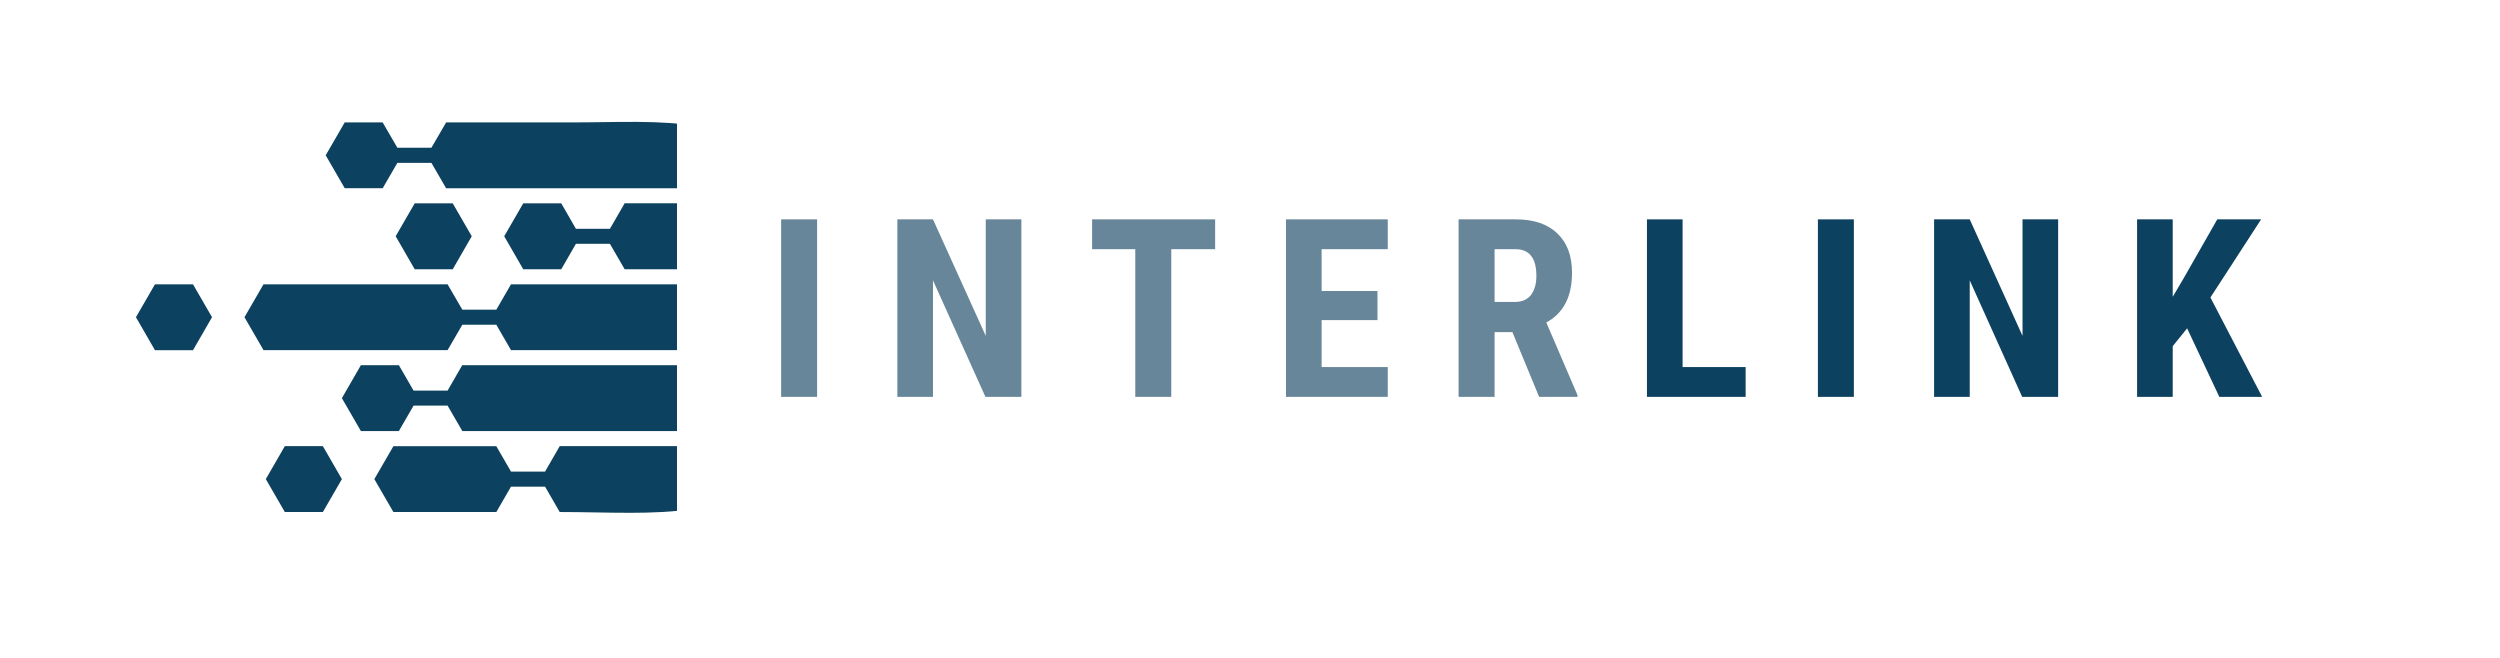 <svg xmlns="http://www.w3.org/2000/svg" xmlns:xlink="http://www.w3.org/1999/xlink" width="152" zoomAndPan="magnify" viewBox="0 0 114 30" height="40" preserveAspectRatio="xMidYMid meet" version="1.0"><defs><g/><clipPath id="3f217131b9"><path d="M 11 12 L 30.871 12 L 30.871 16 L 11 16 Z M 11 12 " clip-rule="nonzero"/></clipPath><clipPath id="00cc860ac7"><path d="M 14 5.082 L 30.871 5.082 L 30.871 9 L 14 9 Z M 14 5.082 " clip-rule="nonzero"/></clipPath><clipPath id="0ce523d479"><path d="M 22 9 L 30.871 9 L 30.871 13 L 22 13 Z M 22 9 " clip-rule="nonzero"/></clipPath><clipPath id="1a547bd152"><path d="M 6.195 12 L 10 12 L 10 16 L 6.195 16 Z M 6.195 12 " clip-rule="nonzero"/></clipPath><clipPath id="3065e3b8c0"><path d="M 12 20 L 16 20 L 16 23.953 L 12 23.953 Z M 12 20 " clip-rule="nonzero"/></clipPath><clipPath id="a934512884"><path d="M 15 16 L 30.871 16 L 30.871 20 L 15 20 Z M 15 16 " clip-rule="nonzero"/></clipPath><clipPath id="46be23ce6d"><path d="M 17 20 L 30.871 20 L 30.871 23.953 L 17 23.953 Z M 17 20 " clip-rule="nonzero"/></clipPath></defs><g clip-path="url(#3f217131b9)"><path fill="#0c4160" d="M 38.992 12.965 L 23.301 12.965 L 22.633 14.121 L 21.082 14.121 L 20.41 12.965 C 19.832 12.965 12.594 12.965 12.016 12.965 L 11.148 14.465 L 12.016 15.965 C 12.594 15.965 19.832 15.965 20.41 15.965 L 21.082 14.809 L 22.633 14.809 L 23.301 15.965 L 38.992 15.965 C 39.168 14.973 39.168 13.957 38.992 12.965 Z M 38.992 12.965 " fill-opacity="1" fill-rule="nonzero"/></g><g clip-path="url(#00cc860ac7)"><path fill="#0c4160" d="M 17.449 8.586 L 18.121 7.426 L 19.672 7.426 L 20.344 8.586 L 36.887 8.586 C 33.777 5.082 30.289 5.582 26.082 5.582 L 20.344 5.582 L 19.672 6.738 L 18.121 6.738 L 17.449 5.582 L 15.719 5.582 L 14.852 7.082 L 15.719 8.582 L 17.449 8.582 Z M 17.449 8.586 " fill-opacity="1" fill-rule="nonzero"/></g><g clip-path="url(#0ce523d479)"><path fill="#0c4160" d="M 27.812 10.434 L 26.262 10.434 L 25.594 9.273 L 23.859 9.273 L 22.992 10.773 L 23.859 12.277 L 25.594 12.277 L 26.262 11.117 L 27.812 11.117 L 28.484 12.277 L 38.848 12.277 C 38.566 11.18 38.082 10.164 37.438 9.27 L 28.484 9.27 Z M 27.812 10.434 " fill-opacity="1" fill-rule="nonzero"/></g><g clip-path="url(#1a547bd152)"><path fill="#0c4160" d="M 7.066 12.965 L 6.199 14.465 L 7.066 15.969 L 8.801 15.969 L 9.668 14.465 L 8.801 12.965 Z M 7.066 12.965 " fill-opacity="1" fill-rule="nonzero"/></g><path fill="#0c4160" d="M 18.043 10.773 L 18.91 12.277 L 20.645 12.277 L 21.512 10.773 L 20.645 9.273 L 18.91 9.273 Z M 18.043 10.773 " fill-opacity="1" fill-rule="nonzero"/><g clip-path="url(#3065e3b8c0)"><path fill="#0c4160" d="M 12.988 20.344 L 12.121 21.848 L 12.988 23.348 L 14.723 23.348 L 15.59 21.848 L 14.723 20.344 Z M 12.988 20.344 " fill-opacity="1" fill-rule="nonzero"/></g><g clip-path="url(#a934512884)"><path fill="#0c4160" d="M 20.41 17.812 L 18.859 17.812 L 18.188 16.652 L 16.457 16.652 L 15.59 18.156 L 16.457 19.656 L 18.188 19.656 L 18.859 18.496 L 20.41 18.496 L 21.082 19.656 L 37.434 19.656 C 38.078 18.762 38.566 17.746 38.844 16.652 C 33.414 16.652 26.508 16.652 21.078 16.652 Z M 20.41 17.812 " fill-opacity="1" fill-rule="nonzero"/></g><g clip-path="url(#46be23ce6d)"><path fill="#0c4160" d="M 24.855 21.504 L 23.301 21.504 L 22.633 20.348 C 21.07 20.348 19.504 20.348 17.938 20.348 L 17.07 21.848 L 17.938 23.348 C 19.504 23.348 21.066 23.348 22.633 23.348 L 23.301 22.191 L 24.855 22.191 L 25.523 23.348 C 29.965 23.348 33.695 23.941 36.887 20.344 L 25.523 20.344 Z M 24.855 21.504 " fill-opacity="1" fill-rule="nonzero"/></g><g fill="#68869a" fill-opacity="1"><g transform="translate(34.901, 18.097)"><g><path d="M 2.359 0 L 0.719 0 L 0.719 -8.094 L 2.359 -8.094 Z M 2.359 0 "/></g></g></g><g fill="#68869a" fill-opacity="1"><g transform="translate(40.263, 18.097)"><g><path d="M 6.312 0 L 4.672 0 L 2.281 -5.312 L 2.281 0 L 0.656 0 L 0.656 -8.094 L 2.281 -8.094 L 4.688 -2.781 L 4.688 -8.094 L 6.312 -8.094 Z M 6.312 0 "/></g></g></g><g fill="#68869a" fill-opacity="1"><g transform="translate(49.519, 18.097)"><g><path d="M 5.891 -6.734 L 3.891 -6.734 L 3.891 0 L 2.25 0 L 2.25 -6.734 L 0.281 -6.734 L 0.281 -8.094 L 5.891 -8.094 Z M 5.891 -6.734 "/></g></g></g><g fill="#68869a" fill-opacity="1"><g transform="translate(57.985, 18.097)"><g><path d="M 4.828 -3.5 L 2.281 -3.5 L 2.281 -1.359 L 5.297 -1.359 L 5.297 0 L 0.656 0 L 0.656 -8.094 L 5.297 -8.094 L 5.297 -6.734 L 2.281 -6.734 L 2.281 -4.828 L 4.828 -4.828 Z M 4.828 -3.5 "/></g></g></g><g fill="#68869a" fill-opacity="1"><g transform="translate(65.856, 18.097)"><g><path d="M 3.109 -2.953 L 2.297 -2.953 L 2.297 0 L 0.656 0 L 0.656 -8.094 L 3.266 -8.094 C 4.086 -8.094 4.719 -7.879 5.156 -7.453 C 5.602 -7.035 5.828 -6.438 5.828 -5.656 C 5.828 -4.57 5.438 -3.816 4.656 -3.391 L 6.078 -0.078 L 6.078 0 L 4.328 0 Z M 2.297 -4.328 L 3.219 -4.328 C 3.539 -4.328 3.785 -4.43 3.953 -4.641 C 4.117 -4.859 4.203 -5.148 4.203 -5.516 C 4.203 -6.328 3.883 -6.734 3.25 -6.734 L 2.297 -6.734 Z M 2.297 -4.328 "/></g></g></g><g fill="#0c4160" fill-opacity="1"><g transform="translate(74.445, 18.097)"><g><path d="M 2.281 -1.359 L 5.156 -1.359 L 5.156 0 L 0.656 0 L 0.656 -8.094 L 2.281 -8.094 Z M 2.281 -1.359 "/></g></g></g><g fill="#0c4160" fill-opacity="1"><g transform="translate(82.177, 18.097)"><g><path d="M 2.359 0 L 0.719 0 L 0.719 -8.094 L 2.359 -8.094 Z M 2.359 0 "/></g></g></g><g fill="#0c4160" fill-opacity="1"><g transform="translate(87.539, 18.097)"><g><path d="M 6.312 0 L 4.672 0 L 2.281 -5.312 L 2.281 0 L 0.656 0 L 0.656 -8.094 L 2.281 -8.094 L 4.688 -2.781 L 4.688 -8.094 L 6.312 -8.094 Z M 6.312 0 "/></g></g></g><g fill="#0c4160" fill-opacity="1"><g transform="translate(96.795, 18.097)"><g><path d="M 2.938 -3.125 L 2.281 -2.312 L 2.281 0 L 0.656 0 L 0.656 -8.094 L 2.281 -8.094 L 2.281 -4.562 L 2.797 -5.438 L 4.312 -8.094 L 6.312 -8.094 L 4 -4.531 L 6.359 0 L 4.406 0 Z M 2.938 -3.125 "/></g></g></g></svg>